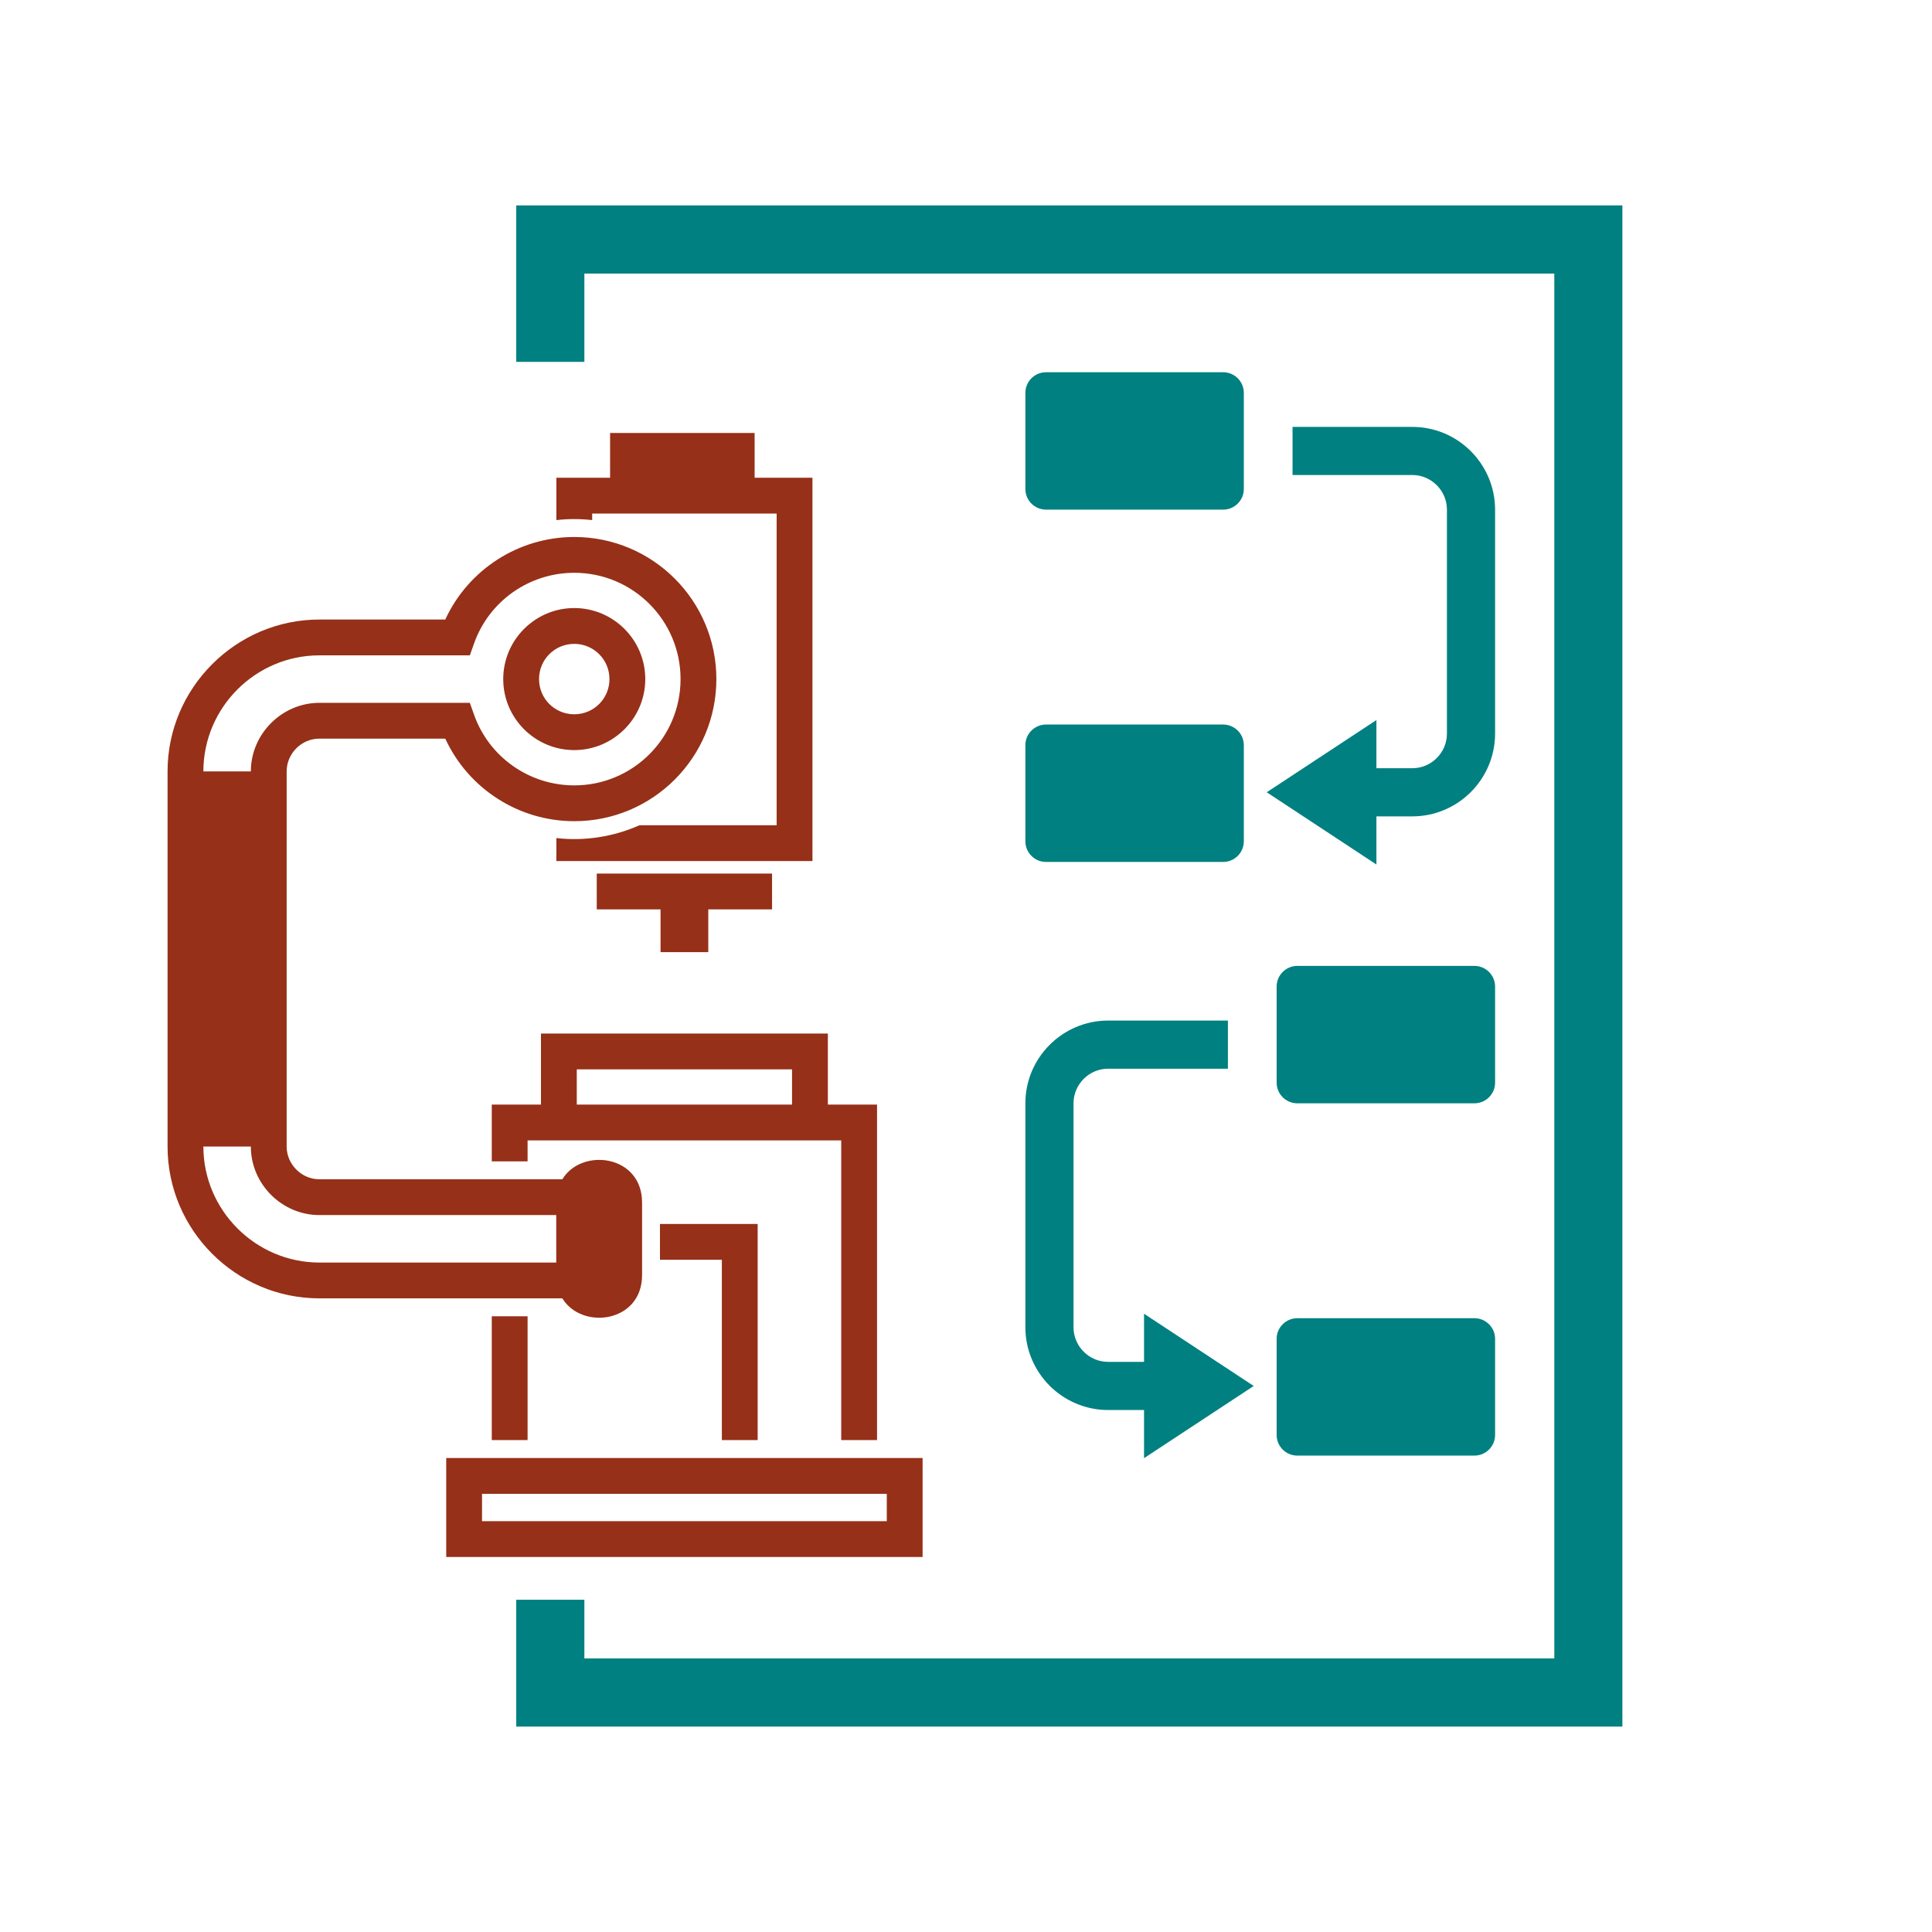 <?xml version="1.0" encoding="UTF-8" standalone="no"?>
<svg
   xmlns:dc="http://purl.org/dc/elements/1.1/"
   xmlns:cc="http://creativecommons.org/ns#"
   xmlns:rdf="http://www.w3.org/1999/02/22-rdf-syntax-ns#"
   xmlns:svg="http://www.w3.org/2000/svg"
   xmlns="http://www.w3.org/2000/svg"
   xmlns:sodipodi="http://sodipodi.sourceforge.net/DTD/sodipodi-0.dtd"
   xmlns:inkscape="http://www.inkscape.org/namespaces/inkscape"
   height="100px"
   width="100px"
   fill="#000000"
   xml:space="preserve"
   version="1.1"
   style="shape-rendering:geometricPrecision;text-rendering:geometricPrecision;image-rendering:optimizeQuality;"
   viewBox="0 0 32399 33648"
   x="0px"
   y="0px"
   fill-rule="evenodd"
   clip-rule="evenodd"
   id="svg10"
   sodipodi:docname="labo.svg"
   inkscape:version="0.92.4 (5da689c313, 2019-01-14)"><sodipodi:namedview
     pagecolor="#ffffff"
     bordercolor="#666666"
     borderopacity="1"
     objecttolerance="10"
     gridtolerance="10"
     guidetolerance="10"
     inkscape:pageopacity="0"
     inkscape:pageshadow="2"
     inkscape:window-width="779"
     inkscape:window-height="425"
     id="namedview12"
     showgrid="false"
     inkscape:zoom="2.36"
     inkscape:cx="41.949153"
     inkscape:cy="48.305085"
     inkscape:window-x="667"
     inkscape:window-y="165"
     inkscape:window-maximized="0"
     inkscape:current-layer="svg10" /><defs
     id="defs4"><style
       type="text/css"
       id="style2">
   
    .fil0 {fill:#000000}
   
  </style></defs><path
     style="fill:#008080;fill-opacity:1;stroke-width:0.787"
     inkscape:connector-curvature="0"
     id="path6"
     d="m 8959.476,3577.788 h 18078.907 592.866 v 592.867 25306.689 592.868 H 27038.383 8959.476 8366.609 v -592.868 -1615.621 H 9553.131 V 28883.69 H 26445.515 V 4764.31 H 9553.131 V 6302.773 H 8366.609 V 4170.655 3577.788 Z m 8633.185,9041.028 h 3086.375 c 197.621,0 359.027,161.404 359.027,359.027 v 1674.673 c 0,197.623 -161.406,359.027 -359.027,359.027 h -3086.375 c -197.621,0 -359.026,-161.404 -359.026,-359.027 v -1674.673 c 0,-197.623 161.405,-359.027 359.026,-359.027 z m 0,-6135.742 h 3086.375 c 197.621,0 359.027,161.405 359.027,359.027 v 1674.673 c 0,197.622 -161.406,359.027 -359.027,359.027 h -3086.375 c -197.621,0 -359.026,-161.405 -359.026,-359.027 V 6842.101 c 0,-197.622 161.405,-359.027 359.026,-359.027 z m 3844.583,7315.178 1910.088,-1257.383 v 838.518 h 625.935 c 165.341,0 315.724,-67.712 425.164,-177.152 109.44,-109.44 177.151,-259.822 177.151,-425.164 V 8875.8 c 0,-165.341 -67.711,-315.723 -177.151,-425.164 -109.44,-109.44 -259.823,-177.939 -425.164,-177.939 h -2086.452 v -837.73 h 2086.452 c 396.82,0 757.421,161.405 1018.03,422.802 260.611,260.61 422.803,621.212 422.803,1018.031 v 3901.271 c 0,396.82 -162.192,756.634 -422.803,1018.032 -260.609,260.609 -621.21,422.801 -1018.03,422.801 h -625.935 v 838.517 z m 3617.828,9159.916 h -3086.373 c -197.623,0 -359.027,162.192 -359.027,359.027 v 1674.673 c 0,197.621 161.404,359.027 359.027,359.027 h 3086.373 c 197.623,0 359.028,-161.406 359.028,-359.027 v -1674.673 c 0,-196.835 -161.405,-359.027 -359.028,-359.027 z m 0,-6135.743 h -3086.373 c -197.623,0 -359.027,162.192 -359.027,359.027 v 1674.673 c 0,197.623 161.404,359.027 359.027,359.027 h 3086.373 c 197.623,0 359.028,-161.404 359.028,-359.027 v -1674.673 c 0,-196.835 -161.405,-359.027 -359.028,-359.027 z m -3844.582,7315.966 -1910.087,-1258.17 v 838.518 h -625.936 c -165.342,0 -315.723,-67.712 -425.163,-177.152 -109.441,-109.44 -177.152,-259.823 -177.152,-425.164 v -3901.271 c 0,-165.341 67.711,-315.723 177.152,-425.164 109.44,-109.44 259.821,-177.151 425.163,-177.151 h 2086.452 v -838.517 h -2086.452 c -396.819,0 -756.634,162.192 -1018.031,422.801 -260.609,260.61 -422.801,621.212 -422.801,1018.031 v 3901.271 c 0,396.82 162.192,756.634 422.801,1018.03 261.397,260.611 621.212,422.803 1018.031,422.803 h 625.936 v 838.517 z"
     class="fil0"
     sodipodi:nodetypes="cccccccccccccccccccccsssssssssssssssssscccssssssccscsscscccsssssssssssssssssscccssssssccscsscsccc" /><g
     transform="matrix(23.787,0,0,23.787,-1201.07,7258.59)"
     style="fill:#8f230a;fill-opacity:0.941;image-rendering:optimizeQuality;shape-rendering:geometricPrecision;text-rendering:geometricPrecision"
     id="g8"><path
       inkscape:connector-curvature="0"
       class="fil0"
       d="M 377.17,808.62 H 673.52 V 788.57 H 377.17 Z M 576.75,44.64 V 11.85 H 470.93 v 32.79 h -39.34 v 31.01 c 8.71,-1 17.5,-0.97 26.22,-0.01 v -4.78 h 135.06 v 228.2 H 492.44 c -18.98,8.48 -40.21,11.77 -60.85,9.4 v 16.82 c 62.5,0 125,0 187.5,0 V 44.64 Z m -403.61,215 h 34.76 c 0,-27.44 22.76,-50.2 50.2,-50.2 h 110.14 l 3.1,8.75 c 11.02,31.04 40.45,51.69 73.36,51.69 42.98,0 77.82,-34.84 77.82,-77.82 0,-42.99 -34.84,-77.83 -77.82,-77.83 -32.93,0 -62.33,20.64 -73.36,51.7 l -3.1,8.75 H 258.1 c -46.75,0 -84.96,38.21 -84.96,84.96 z M 207.9,534.3 h -34.76 c 0,46.67 38.28,84.95 84.96,84.95 H 431.51 V 584.49 H 258.1 c -27.47,0 -50.2,-22.73 -50.2,-50.19 z M 542.82,360.69 v 31.28 h -34.95 v -31.28 h -46.71 v -26.22 h 128.36 v 26.22 z m -48.48,214.56 v 53.25 c 0,34.8 -44.05,40.44 -58.38,16.97 H 258.1 c -61.15,0 -111.18,-50.01 -111.18,-111.17 V 259.64 c 0,-61.09 50.09,-111.18 111.18,-111.18 h 92.15 c 16.98,-36.79 53.87,-60.44 94.45,-60.44 57.45,0 104.04,46.58 104.04,104.04 0,57.45 -46.59,104.04 -104.04,104.04 -40.59,0 -77.45,-23.65 -94.45,-60.44 H 258.1 c -13.11,0 -23.98,10.87 -23.98,23.98 V 534.3 c 0,13.07 10.91,23.98 23.98,23.98 h 177.86 c 14.33,-23.48 58.38,-17.83 58.38,16.97 z M 666.38,503.61 V 749.24 H 640.16 V 529.83 H 410.52 v 15.34 H 384.3 v -41.56 h 36.02 v -52.05 c 70.02,0 140.03,0 210.05,0 v 52.05 z m -219.84,0 H 604.15 V 477.78 H 446.54 Z m 60.91,87.4 h 71.53 V 749.24 H 552.76 V 617.23 h -45.31 z m -96.93,67.57 v 90.66 H 384.3 V 658.58 Z M 444.7,140.05 c 28.67,0 51.99,23.33 51.99,52.01 0,28.65 -23.34,51.99 -51.99,51.99 -28.66,0 -52.01,-23.33 -52.01,-51.99 0,-28.65 23.36,-52.01 52.01,-52.01 z m 0,26.22 c -14.31,0 -25.79,11.48 -25.79,25.79 0,14.3 11.49,25.77 25.79,25.77 14.29,0 25.77,-11.48 25.77,-25.77 0,-14.27 -11.51,-25.79 -25.77,-25.79 z m -93.75,668.56 c 0,-24.16 0,-48.32 0,-72.48 h 348.79 c 0,24.16 0,48.32 0,72.48 z"
       id="path6-3"
       style="fill:#8f230a;fill-opacity:0.941" /></g></svg>